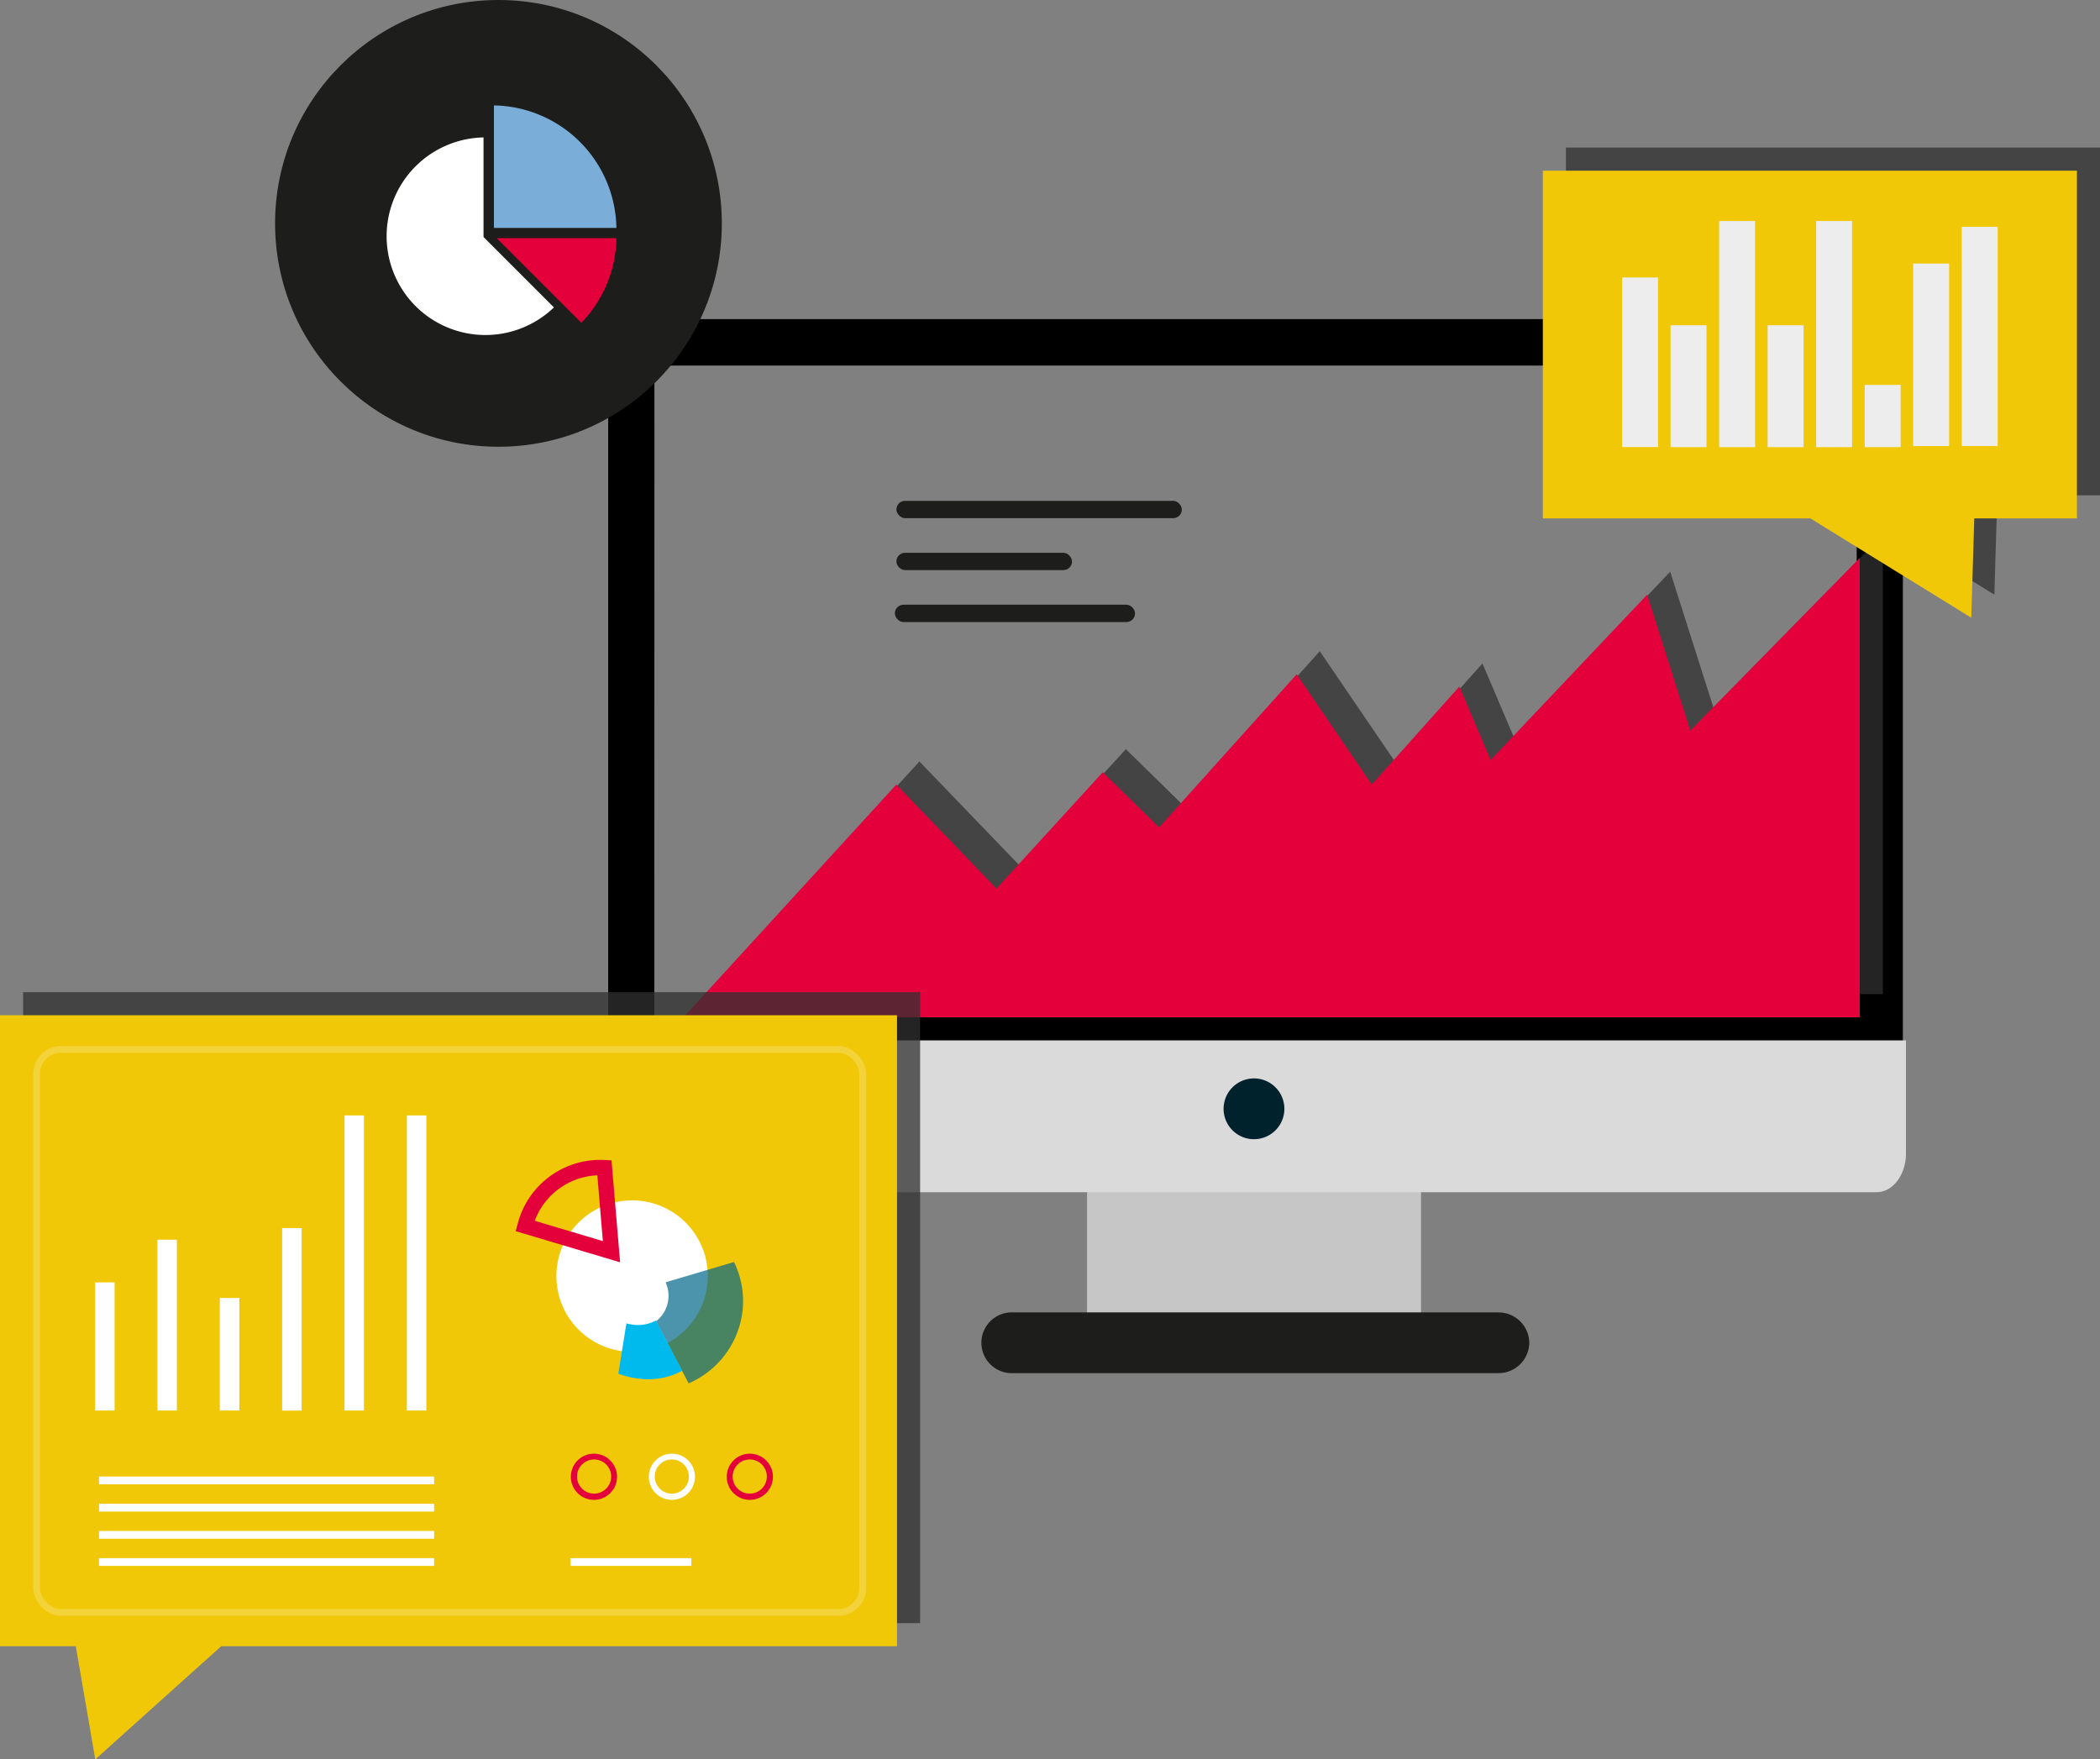 <svg xmlns="http://www.w3.org/2000/svg" viewBox="0 0 272.92 228.65"><rect x="0" y="0" width="272.92" height="228.65" fill="#808080" stroke="none"/><defs><style>.cls-1,.cls-11{isolation:isolate;}.cls-2{fill:#dadada;}.cls-3{fill:#c6c6c6;}.cls-4{fill:#1d1d1b;}.cls-5{fill:#00222d;}.cls-6{opacity:0.75;mix-blend-mode:multiply;}.cls-7{fill:#303030;}.cls-8{fill:#e4003a;}.cls-9{fill:#f0c808;}.cls-10{fill:#ededed;}.cls-11,.cls-13{fill:none;}.cls-11{stroke:#fff;stroke-width:0.88px;opacity:0.2;}.cls-12{fill:#fff;}.cls-13{stroke:#e4003a;stroke-miterlimit:10;stroke-width:2px;}.cls-14{fill:#00678a;opacity:0.7;}.cls-15{fill:#00baee;}.cls-16{fill:#7aadd7;}</style></defs><title>dataV2</title><g class="cls-1"><g id="Calque_1" data-name="Calque 1"><rect id="Rectangle-62" class="cls-2" x="46.43" y="132.6" width="2.53" height="16.65"/><rect class="cls-3" x="141.28" y="153.96" width="43.4" height="17.75"/><path d="M252.31,160.9H84.05V70.3c0-1.44.5-6.14,6.87-6.14h154.7c6,0,6.69,4.3,6.69,6.14Zm-162.26-6H246.31V70.2a5.42,5.42,0,0,0-.69,0H90.92a4.63,4.63,0,0,0-.86.07.17.17,0,0,0,0,.07Z" transform="translate(-5.01 -22.69)"/><path class="cls-2" d="M83.07,157.9v14.8c0,2.36,1.68,4.93,4,4.93H248.86c2.36,0,3.85-2.57,3.85-4.93V157.9Zm0,0" transform="translate(-5.01 -22.69)"/><path class="cls-4" d="M203.76,197.19a4,4,0,0,0-3.94-3.94H136.7a3.95,3.95,0,1,0,0,7.89h63.12a4,4,0,0,0,3.94-3.95Zm0,0" transform="translate(-5.01 -22.69)"/><path class="cls-5" d="M171.93,166.78a3.95,3.95,0,1,1-3.94-3.94,3.95,3.95,0,0,1,3.94,3.94Zm0,0" transform="translate(-5.01 -22.69)"/><g class="cls-6"><polygon class="cls-7" points="91.84 129.2 244.7 129.2 244.7 69.51 222.68 91.95 217.06 74.29 196.73 95.77 192.66 86.22 181.28 98.96 171.52 84.63 153.64 104.53 146.32 97.36 132.5 112.48 119.49 98.96 91.84 129.2"/></g><polygon class="cls-8" points="88.84 132.2 241.7 132.2 241.7 72.51 219.68 94.95 214.06 77.29 193.73 98.77 189.66 89.22 178.28 101.96 168.52 87.63 150.64 107.53 143.32 100.36 129.5 115.48 116.49 101.96 88.84 132.2"/><g class="cls-6"><polygon class="cls-7" points="272.92 19.18 203.51 19.18 203.51 64.37 238.29 64.37 241.63 66.44 259.19 77.28 259.58 64.37 272.92 64.37 272.92 19.18"/></g><polygon class="cls-9" points="269.92 22.18 200.51 22.18 200.51 67.37 235.29 67.37 238.63 69.44 256.19 80.28 256.58 67.37 269.92 67.37 269.92 22.18"/><rect class="cls-10" x="210.81" y="36.06" width="4.67" height="22.04"/><rect class="cls-10" x="217.11" y="42.27" width="4.67" height="15.84"/><rect class="cls-10" x="223.42" y="28.72" width="4.67" height="29.39"/><rect class="cls-10" x="236.03" y="28.72" width="4.67" height="29.39"/><rect class="cls-10" x="242.34" y="50.02" width="4.67" height="8.09"/><rect class="cls-10" x="248.64" y="34.25" width="4.67" height="23.72"/><rect class="cls-10" x="254.95" y="29.48" width="4.67" height="28.48"/><rect class="cls-10" x="229.72" y="42.27" width="4.67" height="15.84"/><rect class="cls-4" x="116.5" y="65.09" width="37.09" height="2.25" rx="1.12" ry="1.12"/><rect class="cls-4" x="116.5" y="71.84" width="22.82" height="2.25" rx="1.12" ry="1.12"/><rect class="cls-4" x="116.3" y="78.59" width="31.21" height="2.25" rx="1.12" ry="1.12"/><g class="cls-6"><polygon class="cls-7" points="119.58 128.94 3 128.94 3 210.94 12.85 210.94 13.54 214.94 15.38 225.65 23.99 217.91 31.75 210.94 119.58 210.94 119.58 128.94"/></g><polygon class="cls-9" points="116.58 131.94 0 131.94 0 213.94 9.85 213.94 10.54 217.94 12.38 228.65 20.99 220.91 28.75 213.94 116.58 213.94 116.58 131.94"/><rect id="Rectangle-54-Copy" class="cls-11" x="4.76" y="136.38" width="107.36" height="73.17" rx="3.17" ry="3.17"/><rect id="Rectangle-62-2" data-name="Rectangle-62" class="cls-12" x="12.36" y="166.66" width="2.53" height="16.65"/><rect id="Rectangle-62-Copy" class="cls-12" x="20.46" y="161.11" width="2.53" height="22.2"/><rect id="Rectangle-62-Copy-2" class="cls-12" x="28.57" y="168.68" width="2.53" height="14.63"/><rect id="Rectangle-62-Copy-3" class="cls-12" x="36.67" y="159.6" width="2.53" height="23.72"/><rect id="Rectangle-62-Copy-4" class="cls-12" x="44.77" y="144.96" width="2.53" height="38.35"/><rect id="Rectangle-62-Copy-5" class="cls-12" x="52.88" y="144.96" width="2.53" height="38.35"/><path id="Oval-42" class="cls-8" d="M82.2,217.61a3,3,0,1,1,3-3A3,3,0,0,1,82.2,217.61Zm0-.81A2.22,2.22,0,1,0,80,214.58,2.22,2.22,0,0,0,82.2,216.8Z" transform="translate(-5.01 -22.69)"/><path id="Oval-42-Copy" class="cls-12" d="M92.33,217.61a3,3,0,1,1,3-3A3,3,0,0,1,92.33,217.61Zm0-.81a2.22,2.22,0,1,0-2.23-2.22A2.22,2.22,0,0,0,92.33,216.8Z" transform="translate(-5.01 -22.69)"/><path id="Oval-42-Copy-2" class="cls-8" d="M102.46,217.61a3,3,0,1,1,3-3A3,3,0,0,1,102.46,217.61Zm0-.81a2.22,2.22,0,1,0-2.23-2.22A2.21,2.21,0,0,0,102.46,216.8Z" transform="translate(-5.01 -22.69)"/><rect id="Rectangle-63" class="cls-12" x="12.87" y="191.89" width="43.55" height="1.01"/><rect id="Rectangle-63-Copy" class="cls-12" x="12.87" y="195.43" width="43.55" height="1.01"/><rect id="Rectangle-63-Copy-2" class="cls-12" x="12.87" y="198.96" width="43.55" height="1.01"/><rect id="Rectangle-63-Copy-3" class="cls-12" x="12.87" y="202.49" width="43.55" height="1.01"/><rect id="Rectangle-63-Copy-4" class="cls-12" x="74.15" y="202.49" width="15.7" height="1.01"/><circle class="cls-12" cx="82.15" cy="165.84" r="9.84"/><path class="cls-13" d="M83.56,174.44a10.09,10.09,0,0,0-10.21,7.2l-.1.37,11.23,3.35Z" transform="translate(-5.01 -22.69)"/><path class="cls-14" d="M91.54,189.33l0,.09a4.12,4.12,0,0,1,.3,2.32,4.17,4.17,0,0,1-1.58,2.67l4.25,8.06a11.73,11.73,0,0,0,7-9.41,11.52,11.52,0,0,0-1.11-6.36Z" transform="translate(-5.01 -22.69)"/><path class="cls-15" d="M90.24,194.3a4.78,4.78,0,0,1-3,.54,4.59,4.59,0,0,1-.82-.17l-1.05,6.54a10.64,10.64,0,0,0,2.47.62,9.38,9.38,0,0,0,5.84-1Z" transform="translate(-5.01 -22.69)"/><circle class="cls-4" cx="64.78" cy="29.03" r="29.03"/><path class="cls-16" d="M69.2,52.31V36.39A16.19,16.19,0,0,1,85.12,52.31Z" transform="translate(-5.01 -22.69)"/><path class="cls-8" d="M69.56,53.64H85.12a16.14,16.14,0,0,1-4.56,11Z" transform="translate(-5.01 -22.69)"/><path class="cls-12" d="M67.87,40.55A12.84,12.84,0,1,0,77,62.64l-9.15-9.15V40.55Z" transform="translate(-5.01 -22.69)"/></g></g></svg>